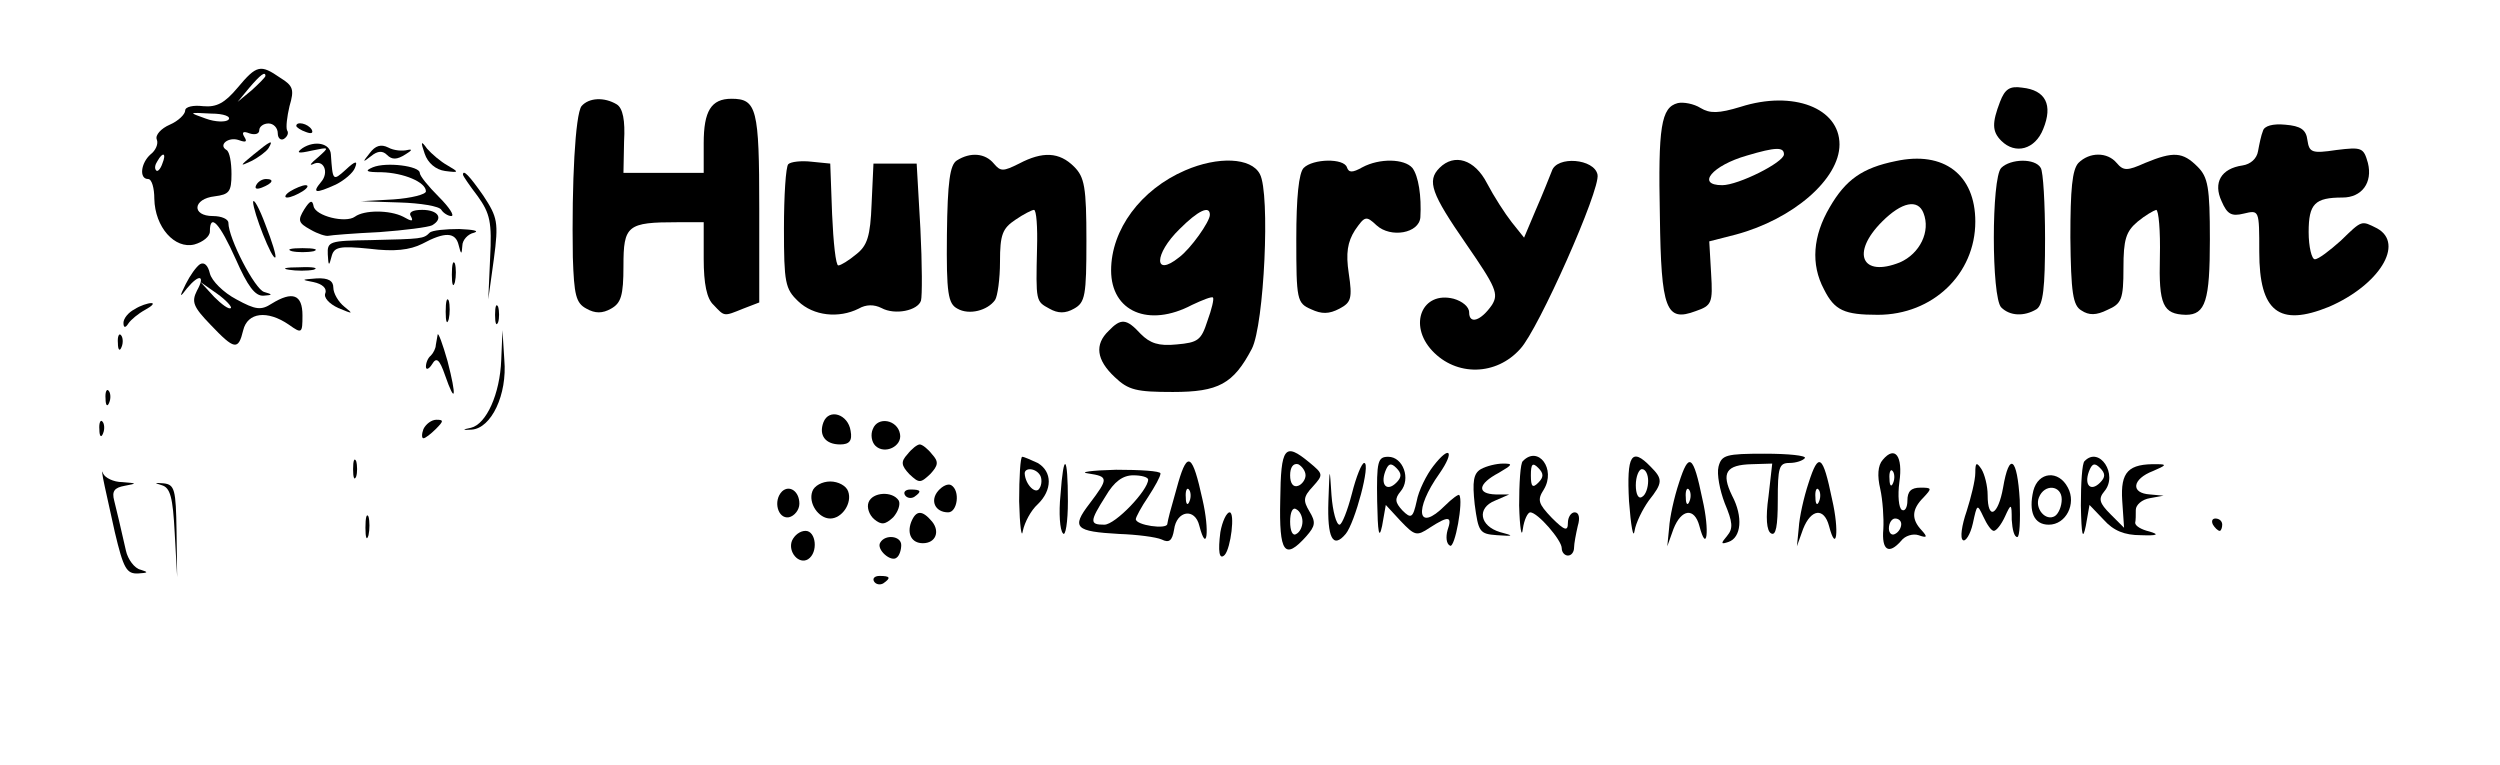 <?xml version="1.0" standalone="no"?>
<!DOCTYPE svg PUBLIC "-//W3C//DTD SVG 20010904//EN"
 "http://www.w3.org/TR/2001/REC-SVG-20010904/DTD/svg10.dtd">
<svg version="1.0" xmlns="http://www.w3.org/2000/svg"
 width="405pt" height="124pt" viewBox="0 0 405 124"
 preserveAspectRatio="xMidYMid meet">

<g transform="translate(0,124) scale(0.1,-0.1)"
fill="#000000" stroke="none">
<path d="M385 1098 c-21 -25 -34 -32 -56 -30 -16 2 -29 -1 -29 -7 0 -6 -11
-17 -25 -23 -14 -6 -24 -17 -21 -24 3 -7 -2 -18 -10 -24 -16 -14 -19 -40 -4
-40 6 0 10 -15 10 -32 1 -46 33 -82 65 -74 14 4 25 13 25 21 0 31 16 13 42
-45 19 -43 31 -60 45 -59 15 1 15 2 1 6 -15 4 -58 87 -58 112 0 6 -11 11 -25
11 -35 0 -33 28 3 32 23 3 27 7 27 36 0 19 -3 36 -8 39 -14 8 3 22 20 16 11
-4 14 -3 9 5 -5 8 -2 10 8 6 9 -3 16 -1 16 5 0 6 7 11 15 11 8 0 15 -7 15 -16
0 -8 5 -12 10 -9 6 4 8 10 5 14 -2 5 0 22 4 39 8 27 6 33 -15 46 -32 22 -38
21 -69 -16z m45 19 c0 -2 -10 -12 -22 -23 l-23 -19 19 23 c18 21 26 27 26 19z
m-60 -71 c-4 -4 -21 -4 -37 2 -28 10 -28 10 9 8 21 0 33 -5 28 -10z m-107 -71
c-3 -9 -8 -14 -10 -11 -3 3 -2 9 2 15 9 16 15 13 8 -4z"/>
<path d="M3240 1075 c-13 -34 -13 -48 2 -63 23 -23 55 -14 68 19 16 39 4 63
-34 67 -20 3 -28 -2 -36 -23z"/>
<path d="M942 1068 c-10 -14 -16 -122 -14 -245 2 -61 5 -74 22 -83 14 -8 26
-8 40 0 16 9 20 21 20 69 0 66 6 71 88 71 l42 0 0 -59 c0 -41 5 -65 16 -75 18
-19 16 -19 48 -6 l26 10 0 153 c0 161 -4 177 -45 177 -33 0 -45 -20 -45 -72
l0 -48 -65 0 -65 0 1 51 c2 34 -2 54 -12 60 -20 12 -45 11 -57 -3z"/>
<path d="M2718 1073 c-27 -7 -32 -38 -29 -183 2 -152 10 -172 58 -154 26 9 28
13 25 61 l-3 52 43 11 c93 25 168 90 168 146 0 59 -75 88 -160 61 -36 -11 -50
-11 -65 -2 -11 7 -28 10 -37 8z m172 -83 c0 -13 -74 -50 -100 -50 -43 0 -16
32 40 48 47 14 60 14 60 2z"/>
<path d="M480 1036 c0 -2 7 -7 16 -10 8 -3 12 -2 9 4 -6 10 -25 14 -25 6z"/>
<path d="M3666 1028 c-3 -7 -6 -22 -8 -33 -2 -12 -12 -21 -25 -23 -35 -5 -48
-28 -34 -58 9 -21 16 -25 36 -20 25 6 25 6 25 -62 0 -97 32 -122 113 -89 81
35 123 102 78 127 -26 13 -24 14 -59 -20 -18 -16 -36 -30 -42 -30 -5 0 -10 20
-10 44 0 46 10 56 55 56 31 0 49 24 41 56 -7 25 -10 26 -51 21 -40 -6 -44 -4
-47 16 -2 17 -11 23 -36 25 -20 2 -34 -2 -36 -10z"/>
<path d="M410 989 c-22 -18 -22 -19 -3 -10 12 6 25 16 28 21 9 15 3 12 -25
-11z"/>
<path d="M490 1000 c-11 -8 -7 -9 15 -4 29 6 29 6 10 -11 -11 -9 -15 -14 -8
-11 17 9 27 -13 13 -29 -15 -18 -9 -19 24 -4 14 7 28 19 31 27 5 12 1 12 -15
-3 -21 -19 -21 -18 -24 25 -1 18 -26 23 -46 10z"/>
<path d="M599 992 c-12 -15 -12 -16 2 -5 11 9 19 9 26 2 8 -8 16 -8 30 1 10 6
12 9 3 7 -8 -2 -22 -1 -31 4 -12 6 -21 3 -30 -9z"/>
<path d="M688 991 c5 -15 18 -26 33 -28 23 -3 23 -2 4 9 -11 6 -26 19 -33 27
-10 14 -11 12 -4 -8z"/>
<path d="M1550 980 c-11 -7 -15 -34 -16 -120 -1 -96 2 -112 17 -120 19 -11 49
-3 61 14 4 6 8 34 8 62 0 44 4 54 25 68 13 9 27 16 30 16 4 0 6 -28 5 -62 -2
-87 -2 -86 20 -98 14 -8 26 -8 40 0 18 10 20 21 20 110 0 87 -3 103 -20 120
-24 24 -51 25 -89 5 -26 -13 -30 -13 -41 0 -14 17 -38 19 -60 5z"/>
<path d="M3071 979 c-54 -11 -81 -30 -107 -75 -27 -46 -31 -92 -9 -133 17 -34
33 -41 87 -41 89 0 158 66 158 151 0 76 -51 115 -129 98z m45 -84 c12 -30 -6
-66 -38 -80 -62 -25 -80 15 -29 66 32 32 58 37 67 14z"/>
<path d="M3367 976 c-10 -11 -13 -42 -13 -121 1 -89 4 -110 18 -118 12 -8 24
-8 42 1 23 10 26 17 26 68 0 46 4 59 23 75 12 10 26 18 30 19 4 0 7 -34 6 -76
-2 -78 5 -93 42 -94 32 0 39 23 39 122 0 85 -3 101 -20 118 -24 24 -39 25 -85
6 -29 -13 -35 -13 -46 0 -15 18 -44 18 -62 0z"/>
<path d="M604 969 c-14 -6 -11 -8 14 -8 36 -1 72 -16 72 -31 0 -5 -24 -11 -52
-13 l-53 -3 62 -2 c34 -1 65 -6 68 -12 3 -5 11 -10 16 -10 6 0 -3 14 -20 31
-17 17 -31 34 -31 39 0 11 -54 18 -76 9z"/>
<path d="M1277 974 c-4 -4 -7 -51 -7 -104 0 -88 2 -98 23 -118 25 -24 66 -28
98 -12 12 7 25 7 37 1 22 -12 59 -4 64 12 2 7 2 59 -1 117 l-6 105 -35 0 -35
0 -3 -65 c-2 -53 -7 -68 -25 -82 -12 -10 -25 -18 -29 -18 -4 0 -8 37 -10 83
l-3 82 -30 3 c-17 2 -34 0 -38 -4z"/>
<path d="M1920 964 c-72 -31 -120 -96 -120 -162 0 -67 61 -93 131 -56 17 8 32
14 34 12 2 -2 -2 -19 -9 -38 -10 -31 -15 -35 -50 -38 -29 -3 -43 2 -58 17 -23
25 -32 26 -52 5 -23 -22 -20 -47 10 -75 22 -21 35 -24 94 -24 74 0 98 13 128
70 20 39 30 252 13 283 -14 27 -68 29 -121 6z m40 -72 c0 -11 -31 -55 -50 -69
-41 -33 -41 5 1 46 30 30 49 39 49 23z"/>
<path d="M2112 968 c-8 -8 -12 -48 -12 -115 0 -99 1 -104 24 -114 17 -8 29 -8
46 1 19 10 21 17 15 57 -5 33 -2 51 10 70 16 23 18 24 35 8 23 -21 69 -13 71
13 2 34 -3 67 -13 80 -13 15 -53 16 -81 1 -16 -9 -22 -9 -25 0 -5 15 -55 14
-70 -1z"/>
<path d="M2332 968 c-21 -21 -13 -42 43 -123 49 -71 53 -81 42 -99 -18 -26
-37 -32 -37 -12 0 9 -11 18 -25 22 -51 13 -74 -42 -35 -84 39 -42 104 -41 143
3 29 31 130 258 125 282 -5 26 -66 31 -74 6 -4 -10 -15 -38 -26 -63 l-19 -45
-20 25 c-11 14 -29 42 -40 63 -20 39 -53 49 -77 25z"/>
<path d="M3242 968 c-16 -16 -16 -210 0 -226 14 -14 37 -15 57 -3 11 7 14 35
14 114 0 57 -3 109 -7 115 -9 16 -49 15 -64 0z"/>
<path d="M750 957 c0 -2 11 -18 24 -35 20 -28 23 -42 20 -100 l-3 -67 9 65 c8
60 6 68 -17 103 -23 33 -33 43 -33 34z"/>
<path d="M415 940 c-3 -6 1 -7 9 -4 18 7 21 14 7 14 -6 0 -13 -4 -16 -10z"/>
<path d="M470 930 c-8 -5 -10 -10 -5 -10 6 0 17 5 25 10 8 5 11 10 5 10 -5 0
-17 -5 -25 -10z"/>
<path d="M410 913 c0 -16 31 -95 36 -90 2 2 -5 25 -16 53 -10 27 -19 43 -20
37z"/>
<path d="M493 901 c-11 -18 -10 -22 10 -33 12 -7 25 -11 29 -10 4 1 41 4 83 6
41 3 79 8 85 11 19 11 10 25 -16 25 -16 0 -23 -4 -18 -11 4 -8 1 -8 -13 0 -22
11 -63 11 -78 0 -15 -11 -64 1 -67 17 -2 11 -6 9 -15 -5z"/>
<path d="M696 863 c-10 -10 -12 -10 -96 -12 -66 -1 -70 -2 -69 -23 1 -19 2
-20 6 -4 4 16 12 18 62 13 40 -5 65 -2 85 8 37 20 54 19 59 -2 4 -16 5 -16 6
-1 0 9 9 19 19 21 9 3 -1 5 -24 6 -22 0 -44 -2 -48 -6z"/>
<path d="M473 833 c9 -2 25 -2 35 0 9 3 1 5 -18 5 -19 0 -27 -2 -17 -5z"/>
<path d="M324 812 c-6 -4 -16 -18 -23 -32 -11 -22 -10 -23 2 -7 20 24 30 21
16 -4 -9 -18 -6 -26 22 -55 39 -41 45 -42 53 -9 7 29 39 33 74 9 21 -15 22
-14 22 15 0 34 -16 40 -50 19 -17 -11 -26 -10 -57 7 -21 11 -40 30 -43 42 -3
13 -9 19 -16 15z m50 -71 c-3 -3 -15 6 -27 18 l-22 24 27 -19 c14 -10 24 -21
22 -23z"/>
<path d="M732 795 c0 -16 2 -22 5 -12 2 9 2 23 0 30 -3 6 -5 -1 -5 -18z"/>
<path d="M468 803 c12 -2 30 -2 40 0 9 3 -1 5 -23 4 -22 0 -30 -2 -17 -4z"/>
<path d="M508 783 c14 -3 22 -10 19 -18 -3 -7 6 -17 21 -24 24 -10 25 -10 10
2 -10 8 -18 22 -18 31 0 11 -8 16 -27 15 -25 -2 -26 -2 -5 -6z"/>
<path d="M722 735 c0 -16 2 -22 5 -12 2 9 2 23 0 30 -3 6 -5 -1 -5 -18z"/>
<path d="M218 739 c-10 -5 -18 -15 -18 -22 0 -8 3 -9 8 -1 4 6 16 16 27 22 11
6 16 11 10 11 -5 0 -18 -4 -27 -10z"/>
<path d="M802 730 c0 -14 2 -19 5 -12 2 6 2 18 0 25 -3 6 -5 1 -5 -13z"/>
<path d="M191 684 c0 -11 3 -14 6 -6 3 7 2 16 -1 19 -3 4 -6 -2 -5 -13z"/>
<path d="M709 698 c-1 -5 -2 -12 -3 -17 0 -5 -4 -13 -8 -17 -5 -4 -8 -12 -8
-18 0 -6 5 -4 10 4 7 12 12 8 21 -18 17 -49 19 -35 4 23 -8 28 -15 47 -16 43z"/>
<path d="M812 657 c-2 -55 -24 -104 -49 -110 -15 -3 -14 -4 1 -3 32 2 58 57
53 113 l-3 48 -2 -48z"/>
<path d="M171 594 c0 -11 3 -14 6 -6 3 7 2 16 -1 19 -3 4 -6 -2 -5 -13z"/>
<path d="M1334 556 c-8 -21 3 -36 27 -36 15 0 20 6 17 22 -4 27 -35 37 -44 14z"/>
<path d="M161 544 c0 -11 3 -14 6 -6 3 7 2 16 -1 19 -3 4 -6 -2 -5 -13z"/>
<path d="M686 545 c-3 -8 -3 -15 0 -15 3 0 12 7 20 15 13 13 13 15 1 15 -8 0
-17 -7 -21 -15z"/>
<path d="M1414 545 c-4 -9 -2 -21 4 -27 15 -15 44 -1 40 19 -4 23 -36 29 -44
8z"/>
<path d="M1470 504 c-11 -12 -10 -18 3 -32 16 -15 18 -15 34 0 13 14 14 20 3
32 -7 9 -16 16 -20 16 -4 0 -13 -7 -20 -16z"/>
<path d="M2074 430 c-2 -86 7 -98 42 -59 15 17 16 23 5 41 -10 17 -10 23 6 40
17 19 17 20 -6 39 -40 33 -46 25 -47 -61z m41 40 c0 -7 -6 -15 -12 -17 -8 -3
-13 4 -13 17 0 13 5 20 13 18 6 -3 12 -11 12 -18z m-5 -75 c0 -8 -4 -17 -10
-20 -6 -4 -10 5 -10 20 0 15 4 24 10 20 6 -3 10 -12 10 -20z"/>
<path d="M2322 485 c-11 -14 -24 -40 -27 -57 -6 -27 -9 -29 -23 -15 -12 13
-13 19 -3 31 17 20 4 56 -20 56 -17 0 -19 -7 -18 -72 1 -51 3 -63 8 -40 l6 34
24 -26 c23 -24 26 -25 47 -11 31 20 37 19 29 -4 -3 -11 -2 -22 4 -25 8 -5 22
73 15 82 -1 2 -12 -6 -23 -17 -45 -45 -51 -7 -9 52 25 36 17 47 -10 12z m-60
-27 c-15 -15 -26 -4 -18 18 5 13 9 15 18 6 9 -9 9 -15 0 -24z"/>
<path d="M2784 484 c-3 -12 2 -38 10 -59 13 -31 14 -41 4 -53 -11 -13 -10 -14
2 -10 21 7 24 41 6 75 -18 37 -10 50 32 51 l33 1 -6 -53 c-5 -35 -3 -56 4 -60
8 -5 11 12 11 53 0 54 2 61 19 61 11 0 22 4 25 8 2 4 -27 7 -65 7 -63 0 -70
-2 -75 -21z"/>
<path d="M3050 495 c-8 -9 -9 -26 -4 -47 4 -18 6 -48 5 -65 -3 -35 9 -42 29
-19 6 8 19 12 28 9 14 -5 15 -3 5 8 -17 18 -16 34 3 53 14 15 14 16 -5 16 -15
0 -21 -6 -21 -21 0 -11 -4 -18 -9 -15 -5 3 -7 23 -4 45 6 42 -7 60 -27 36z
m17 -37 c-3 -8 -6 -5 -6 6 -1 11 2 17 5 13 3 -3 4 -12 1 -19z m13 -67 c0 -6
-4 -13 -10 -16 -5 -3 -10 1 -10 9 0 9 5 16 10 16 6 0 10 -4 10 -9z"/>
<path d="M572 480 c0 -14 2 -19 5 -12 2 6 2 18 0 25 -3 6 -5 1 -5 -13z"/>
<path d="M1651 428 c1 -40 4 -62 6 -48 3 14 13 33 24 43 24 23 24 53 0 67 -11
5 -22 10 -25 10 -3 0 -5 -33 -5 -72z m34 42 c3 -5 3 -15 -1 -21 -6 -11 -23 6
-24 24 0 10 18 9 25 -3z"/>
<path d="M1909 459 c-15 -53 -16 -57 -18 -68 -1 -9 -51 -2 -51 8 0 3 9 20 20
36 11 17 20 33 20 38 0 4 -33 6 -72 6 -40 -1 -61 -4 -45 -6 33 -5 33 -8 2 -49
-30 -39 -23 -45 48 -49 29 -1 60 -5 69 -9 12 -6 17 -2 20 16 4 31 34 36 41 6
12 -46 17 -9 5 43 -16 73 -24 79 -39 28z m-49 4 c0 -17 -53 -73 -71 -73 -24 0
-24 5 2 46 14 24 28 34 45 34 13 0 24 -3 24 -7z m67 -35 c-3 -8 -6 -5 -6 6 -1
11 2 17 5 13 3 -3 4 -12 1 -19z"/>
<path d="M2467 493 c-4 -3 -6 -36 -6 -72 1 -36 4 -54 6 -38 2 15 8 27 12 27
12 0 51 -45 51 -58 0 -7 5 -12 10 -12 6 0 10 6 10 13 0 6 3 22 6 35 4 13 2 22
-5 22 -6 0 -11 -8 -11 -17 0 -14 -5 -13 -26 8 -22 23 -24 29 -13 46 20 33 -9
72 -34 46z m25 -35 c-9 -9 -12 -7 -12 12 0 19 3 21 12 12 9 -9 9 -15 0 -24z"/>
<path d="M2639 428 c3 -40 7 -62 9 -48 2 13 13 35 23 49 23 29 23 35 3 55 -31
32 -39 19 -35 -56z m31 33 c0 -11 -4 -23 -10 -26 -6 -4 -10 5 -10 19 0 14 5
26 10 26 6 0 10 -9 10 -19z"/>
<path d="M2720 458 c-8 -24 -15 -56 -16 -73 l-3 -30 10 28 c13 33 34 35 42 5
12 -46 17 -9 5 43 -15 73 -22 77 -38 27z m17 -30 c-3 -8 -6 -5 -6 6 -1 11 2
17 5 13 3 -3 4 -12 1 -19z"/>
<path d="M2930 458 c-8 -24 -15 -56 -16 -73 l-3 -30 10 28 c13 33 34 35 42 5
12 -46 17 -9 5 43 -15 73 -22 77 -38 27z m17 -30 c-3 -8 -6 -5 -6 6 -1 11 2
17 5 13 3 -3 4 -12 1 -19z"/>
<path d="M3377 493 c-4 -3 -6 -36 -6 -72 1 -49 3 -57 8 -33 l6 34 23 -24 c16
-18 34 -25 60 -25 27 -1 31 1 14 6 -13 3 -23 9 -23 14 1 4 1 13 1 21 0 8 10
17 23 19 l22 4 -22 2 c-32 2 -29 25 5 38 21 9 23 11 7 11 -47 1 -60 -12 -57
-59 l3 -44 -22 22 c-18 18 -20 25 -10 37 23 27 -8 74 -32 49z m25 -35 c-15
-15 -26 -4 -18 18 5 13 9 15 18 6 9 -9 9 -15 0 -24z"/>
<path d="M167 465 c2 -11 11 -50 19 -87 14 -59 19 -68 38 -67 16 1 17 2 4 6
-10 2 -21 17 -24 31 -10 44 -14 61 -19 81 -4 15 0 21 17 24 21 4 20 4 -4 6
-14 0 -28 7 -31 14 -2 6 -2 3 0 -8z"/>
<path d="M1718 438 c-3 -29 -1 -57 4 -62 4 -6 8 18 8 52 0 76 -7 81 -12 10z"/>
<path d="M2190 440 c-7 -27 -16 -50 -20 -50 -5 0 -11 21 -13 48 -3 47 -3 47
-5 -10 -2 -59 7 -78 28 -53 15 18 41 115 30 115 -4 0 -13 -22 -20 -50z"/>
<path d="M2399 480 c-12 -7 -14 -20 -10 -57 6 -45 8 -48 36 -50 28 -2 28 -1 5
5 -33 10 -38 39 -8 51 l23 10 -22 0 c-31 1 -29 17 5 35 22 13 24 15 7 15 -11
0 -27 -4 -36 -9z"/>
<path d="M3200 474 c0 -12 -7 -40 -14 -62 -8 -23 -11 -44 -6 -47 4 -3 12 9 16
27 7 32 7 32 17 11 6 -13 13 -23 17 -23 4 0 12 10 18 23 10 22 11 22 11 -5 1
-16 4 -28 9 -28 4 0 5 27 4 60 -4 69 -17 79 -27 20 -8 -45 -25 -54 -25 -12 0
15 -5 34 -10 42 -8 12 -10 11 -10 -6z"/>
<path d="M3294 445 c-8 -34 1 -55 25 -55 28 0 45 34 31 60 -15 29 -48 26 -56
-5z m46 -14 c0 -11 -5 -23 -11 -27 -15 -9 -33 12 -26 30 9 23 37 20 37 -3z"/>
<path d="M262 454 c14 -4 18 -20 21 -77 l4 -72 -1 75 c-1 67 -3 75 -21 77 -15
1 -16 1 -3 -3z"/>
<path d="M1316 444 c-7 -19 10 -44 29 -44 19 0 36 25 29 44 -3 9 -16 16 -29
16 -13 0 -26 -7 -29 -16z"/>
<path d="M1520 445 c-14 -16 -5 -35 16 -35 15 0 20 35 5 44 -5 3 -14 -1 -21
-9z"/>
<path d="M1267 444 c-15 -15 -7 -45 11 -42 9 2 17 12 17 22 0 20 -16 31 -28
20z"/>
<path d="M1466 438 c3 -5 10 -6 15 -3 13 9 11 12 -6 12 -8 0 -12 -4 -9 -9z"/>
<path d="M1407 426 c-3 -8 1 -20 9 -27 12 -10 18 -9 31 3 8 9 12 21 9 27 -10
16 -43 14 -49 -3z"/>
<path d="M592 385 c0 -16 2 -22 5 -12 2 9 2 23 0 30 -3 6 -5 -1 -5 -18z"/>
<path d="M1476 394 c-7 -19 1 -34 19 -34 21 0 28 19 15 35 -16 19 -26 19 -34
-1z"/>
<path d="M1977 378 c-4 -31 -2 -46 7 -37 10 11 17 69 8 69 -5 0 -12 -15 -15
-32z"/>
<path d="M3585 390 c3 -5 8 -10 11 -10 2 0 4 5 4 10 0 6 -5 10 -11 10 -5 0 -7
-4 -4 -10z"/>
<path d="M1283 364 c-7 -18 11 -39 26 -30 17 11 13 46 -4 46 -9 0 -18 -7 -22
-16z"/>
<path d="M1426 361 c-7 -11 18 -33 27 -24 4 3 7 12 7 20 0 15 -26 18 -34 4z"/>
<path d="M1416 298 c3 -5 10 -6 15 -3 13 9 11 12 -6 12 -8 0 -12 -4 -9 -9z"/>
</g>
</svg>
